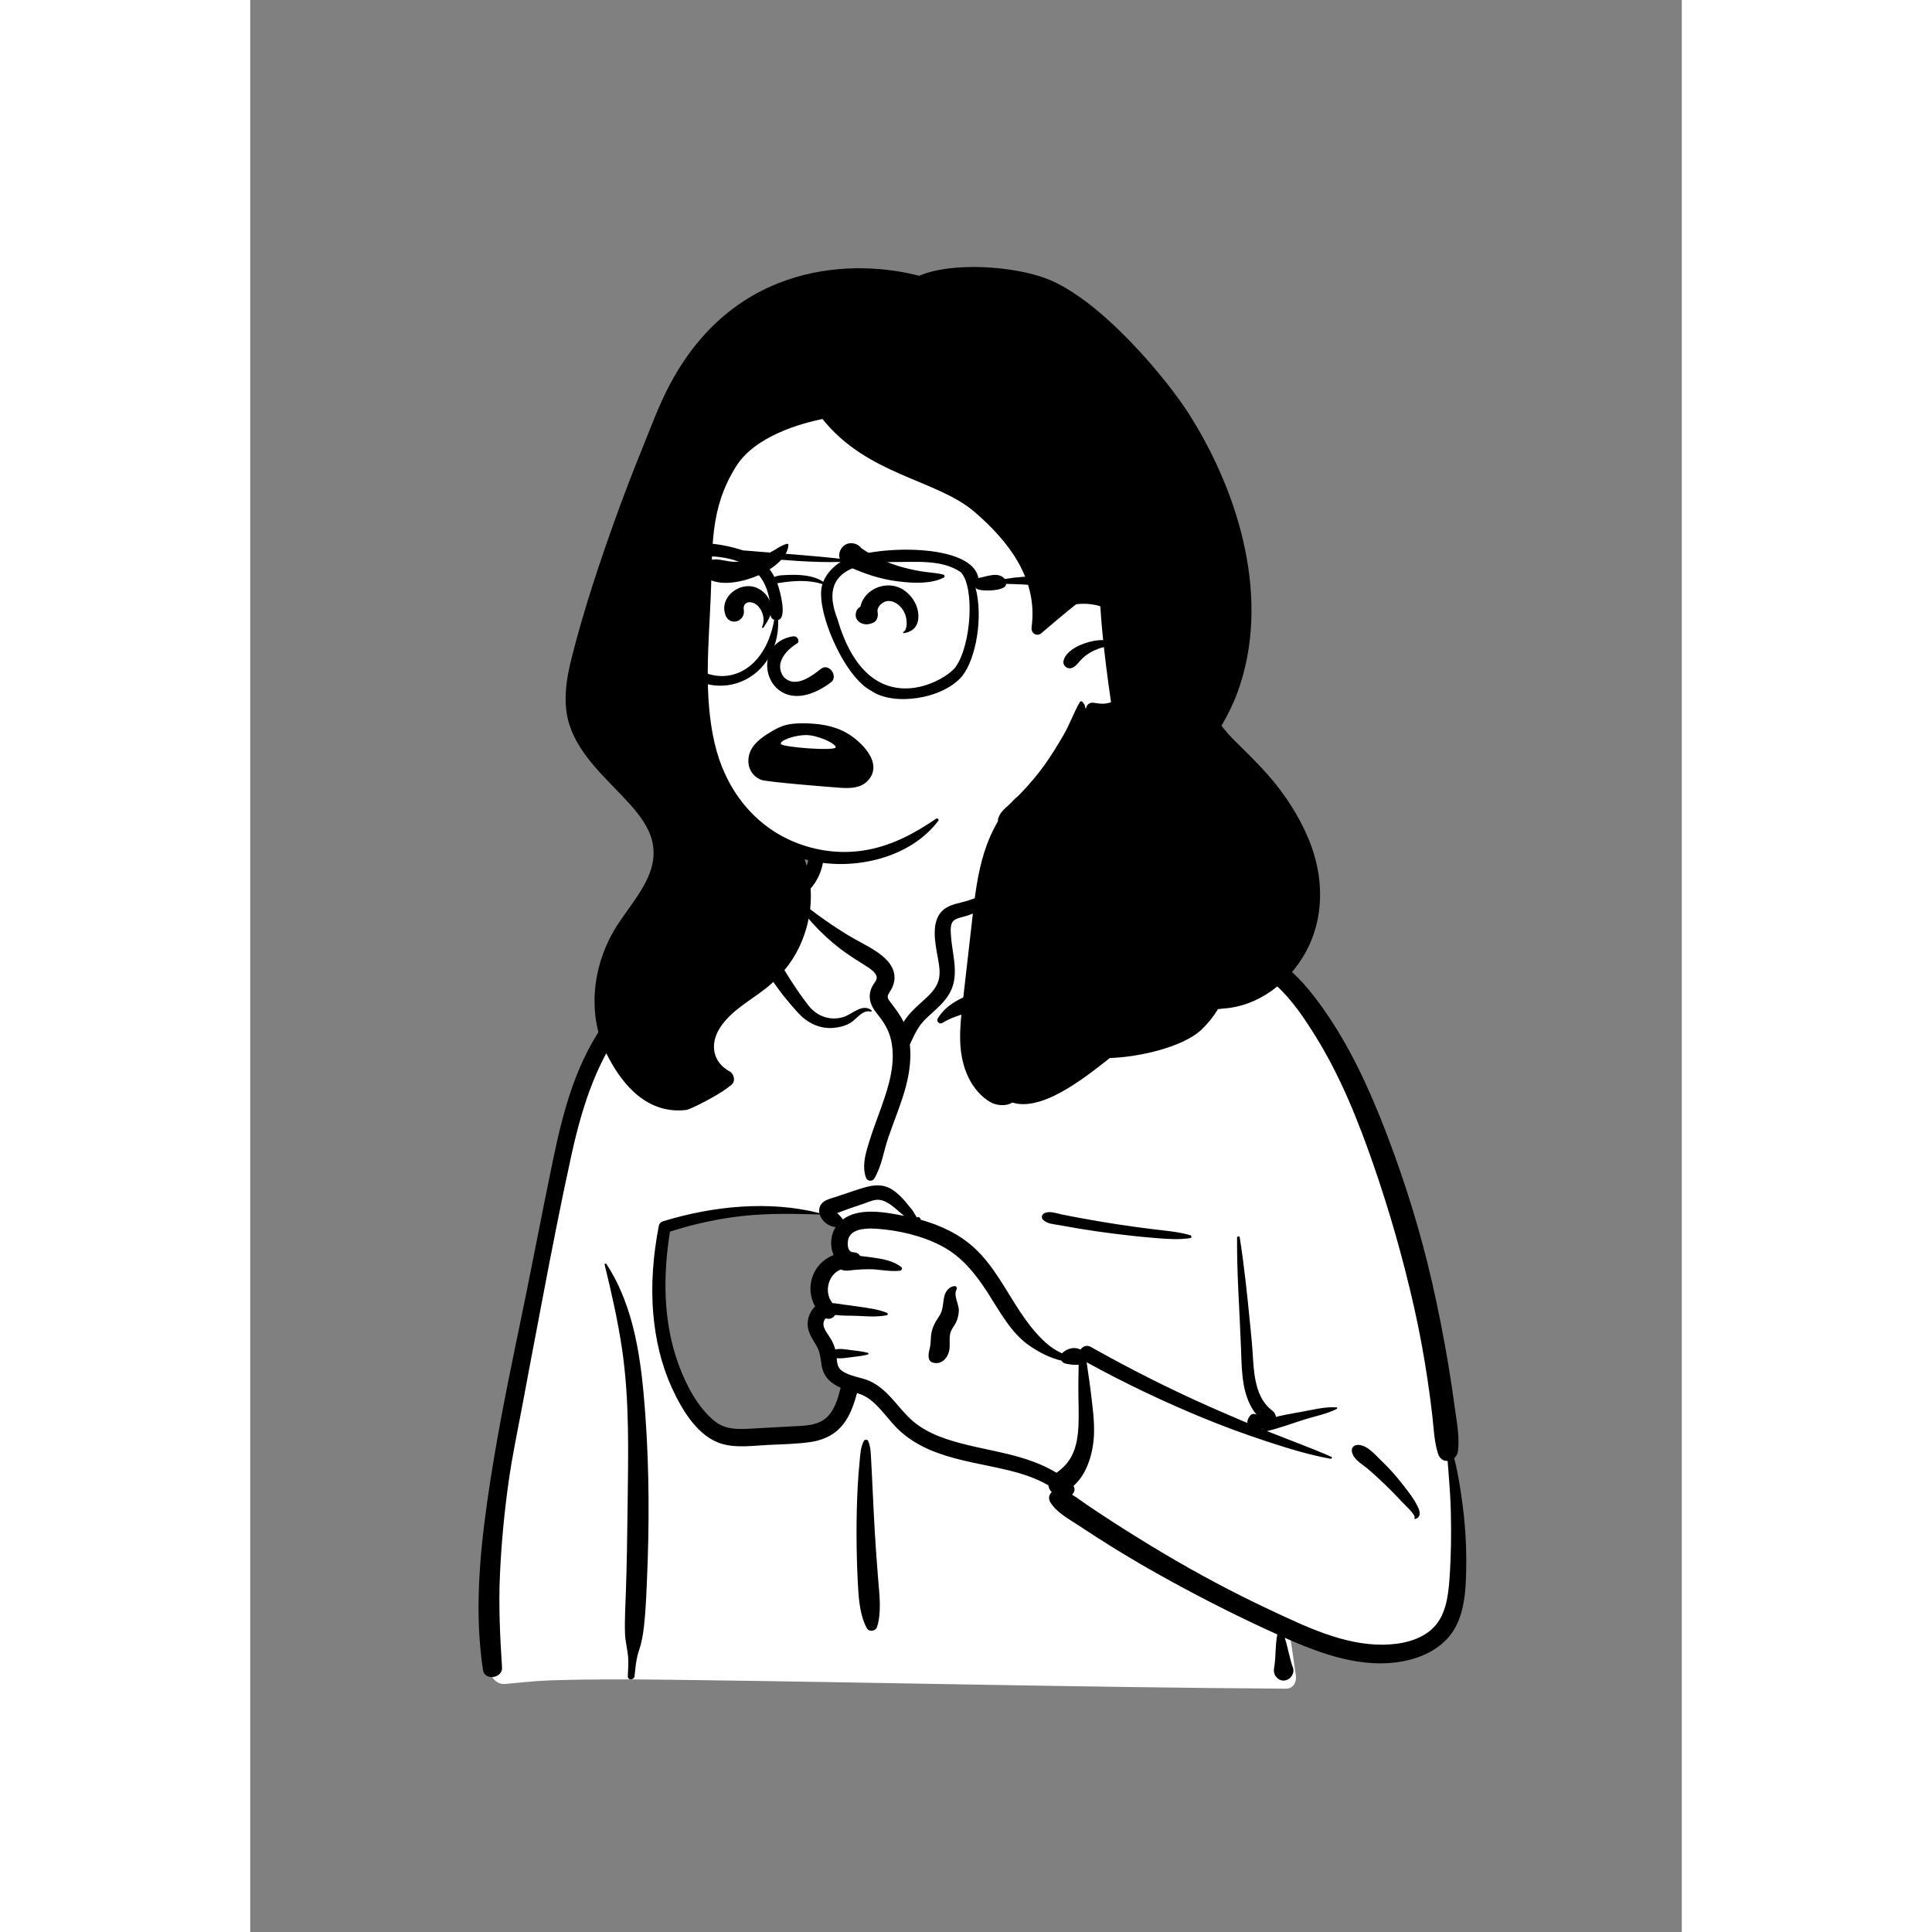 <svg
            width="300"
            height="300"
            viewBox="0 0 512 691"
            fill="none"
            xmlns="http://www.w3.org/2000/svg"
          >
            <rect x="0" y="0" width="512" height="691" fill="#808080" stroke="none"/>
            <path
              fillRule="evenodd"
              clipRule="evenodd"
              d="M268.076 289.459C256.95 280.987 229.019 277.176 217.145 285.334C205.416 293.527 204.138 306.775 198.672 318.962C193.516 316.531 185.001 320.013 183.506 324.799C181.651 327.055 181.568 333.396 180.289 336.43C124.654 345.287 116.207 388.667 109.51 437.915C100.651 487.889 80.541 537.754 89.271 589.178C88.134 590.824 87.237 592.425 86.407 594.325C84.42 597.707 86.98 602.493 90.988 602.308C96.176 601.852 101.313 601.23 106.525 601.036C120.974 600.534 135.437 600.594 149.892 600.777L151.863 600.803C224.712 601.71 297.556 603.497 370.408 603.971C373.051 603.975 374.345 601.605 373.992 599.266C373.282 594.558 372.622 589.848 371.934 585.137C389.165 589.689 407.484 590.834 424.666 585.616C425.868 584.391 421.866 585.055 421.231 584.869C437.044 574.062 432.322 551.296 430.921 534.899C422.21 478.713 419.14 416.546 385.486 368.601C370.927 349.035 349.582 333.544 325.055 330.058L324.375 329.965C317.203 329.008 309.21 328.7 302.94 324.799C295.888 319.168 292.883 308.765 285.463 308.667C283.013 308.635 279.681 311.735 276.094 313.839C275.827 309.21 273.332 305.303 272.781 301.713L272.737 301.406C272.162 297.221 272.949 293.456 268.076 289.459ZM148.509 439.399C164.145 428.536 204.534 433.994 205.458 434.603C207.494 435.942 208.371 436.06 209.472 437.799C210.559 437.944 211.645 438.093 212.73 438.247C214.908 438.959 213.294 441.637 210.779 440.681C212.292 447.206 207.84 451.846 206.068 458.296C205.493 460.39 206.047 464.156 206.068 466.296C205.896 469.025 202.88 472.247 203.383 474.985C205.17 484.716 214.868 494.209 210.779 503.646C208.07 508.976 199.924 511.694 194.507 513.506C183.285 517.813 163.731 513.344 157.211 503.646C153.733 498.473 149.704 485.425 147.63 481.378L147.171 474.957C146.037 458.998 145.029 441.817 148.509 439.399Z"
              fill="white"
            />
            <path
              fillRule="evenodd"
              clipRule="evenodd"
              d="M288.187 307.726C287.108 306.77 285.511 307.972 286.197 309.263C287.738 312.165 289.319 314.915 291.388 317.481C292.642 319.037 293.986 320.508 295.347 321.963C291.853 324.986 288.856 328.739 286.026 332.257C282.408 336.756 278.986 341.446 274.924 345.562C270.918 349.622 266.488 352.46 261.132 354.353L260.05 354.729C254.67 356.618 248.919 359.169 245.886 364.264C245.288 365.269 246.492 366.51 247.505 365.883C252.775 362.62 258.967 361.963 264.703 359.807C270.245 357.724 275.075 354.518 279.344 350.427C283.605 346.342 287.182 341.695 290.914 337.146C294.605 332.648 298.578 328.806 302.943 325C309.679 329.533 317.368 331.505 325.186 333.441L326.04 333.653C333.868 335.591 341.654 337.842 348.997 341.217C355.472 344.193 361.841 347.746 367.115 352.588C372.713 357.726 377.071 364.289 381.059 370.707C389.98 385.067 396.252 400.798 401.774 416.72C407.517 433.281 412.32 450.175 416.198 467.269C418.17 475.963 419.772 484.72 421.089 493.538C421.722 497.785 422.285 502.041 422.78 506.307C423.308 510.861 423.429 515.547 424.826 519.927C425.425 521.804 426.839 522.583 428.255 522.517L428.543 526.113C428.924 530.908 429.279 535.705 429.399 540.529C429.598 548.552 429.508 556.551 428.931 564.557L428.849 565.648C428.396 571.491 427.383 578.056 422.99 582.334C418.44 586.765 411.444 588.158 405.312 588.238C391.031 588.424 377.283 581.675 364.646 575.755C351.63 569.657 338.97 562.889 326.614 555.549C320.321 551.811 314.097 547.949 307.951 543.974C304.936 542.022 301.941 540.038 298.969 538.022C297.267 536.867 295.654 535.601 293.921 534.576C294.77 533.786 295.149 532.543 294.438 531.457C299.447 527.108 301.532 519.348 301.776 513.068C301.973 508 301.227 502.945 300.639 497.924C300.342 495.393 299.975 492.865 299.594 490.345C299.443 489.349 299.328 488.284 299.153 487.233C312.68 494.667 326.586 501.288 340.86 507.169C348.177 510.184 355.587 512.895 363.1 515.379L364.623 515.88C371.741 518.211 379.03 520.412 386.389 521.744C386.782 521.816 387.102 521.235 386.682 521.049C379.51 517.885 372.09 515.215 364.811 512.301L363.615 511.813V511.813C363.752 511.806 363.894 511.787 364.043 511.751C368.312 510.721 372.548 509.133 376.735 507.796C380.621 506.555 384.987 505.776 388.619 503.902C388.899 503.758 388.742 503.37 388.47 503.351C384.387 503.068 379.956 504.258 375.953 504.958L374.449 505.221C371.93 505.666 369.355 506.143 366.849 506.766C366.758 505.926 366.289 505.083 365.622 504.588C358.276 499.148 359.022 488.161 358.237 480.059L357.654 474.043C356.63 463.516 355.546 452.99 353.899 442.541C353.811 441.983 352.948 442.143 352.944 442.67C352.859 455.622 353.837 468.515 354.327 481.447L354.403 483.568C354.674 491.548 354.886 499.834 359.911 505.974C359.208 505.563 358.258 505.563 357.689 506.24C356.99 507.072 356.586 508.007 356.598 508.925C352.058 507.021 347.537 505.067 343.038 503.074C328.573 496.665 314.412 489.493 300.625 481.733C299.142 480.898 297.731 481.554 296.998 482.655L296.892 482.64C296.874 482.638 296.856 482.636 296.838 482.635L296.733 482.631C296.729 482.631 296.725 482.631 296.721 482.631C294.78 481.565 292.136 482.324 290.471 483.88C290.422 483.927 290.38 483.977 290.336 484.027C288.228 483.08 286.259 481.802 284.473 480.183C280.817 476.869 277.72 472.771 275.02 468.662C270.048 461.094 265.825 452.678 259.109 446.448C253.653 441.387 246.888 438.236 239.79 436.257C239.82 436.05 239.741 435.829 239.597 435.682C239.233 435.309 238.973 435.179 238.502 435.406C238.464 435.424 238.442 435.45 238.426 435.477L237.734 434.293C237.356 433.651 236.968 433.004 236.833 432.834C236.027 431.82 235.198 430.813 234.356 429.827C232.929 428.158 231.302 426.511 229.419 425.353C225.295 422.82 220.959 424.253 216.72 425.638C214.158 426.475 211.605 427.339 209.047 428.189L208.784 428.275C206.877 428.888 204.645 429.424 203.793 431.444C203.455 432.244 203.403 433.074 203.56 433.879C185.449 429.273 165.333 431.389 147.66 436.796C146.981 437.003 146.304 437.561 146.161 438.294C144.136 448.68 143.234 459.331 144.15 469.894C144.941 479.011 146.961 487.947 150.768 496.294L150.984 496.765C154.562 504.501 160.232 514.038 168.891 516.462C174.12 517.927 179.903 517.063 185.235 516.795C190.418 516.534 195.716 516.496 200.849 515.681C205.421 514.956 209.427 512.906 212.252 509.188C214.69 505.981 215.973 502.104 217.025 498.248C217.506 498.401 217.984 498.564 218.455 498.748C220.441 499.524 222.124 500.776 223.646 502.25C226.859 505.362 229.351 509.141 232.713 512.111C235.756 514.799 239.224 516.89 242.943 518.497C250.651 521.828 258.92 523.159 267.073 524.924L267.641 525.048C273.779 526.395 280.044 528.049 285.461 531.244C285.567 532.185 285.996 533.07 286.682 533.65C285.727 534.547 285.322 535.969 286.162 537.302C288.507 541.025 292.547 543.143 296.174 545.523L296.41 545.679C299.978 548.044 303.577 550.363 307.205 552.634C314.581 557.253 322.111 561.617 329.747 565.789C342.029 572.499 354.575 578.829 367.348 584.571C366.581 588.343 366.861 592.232 366.285 596.03L366.197 596.572C365.95 597.981 366.283 599.16 367.254 600.081L367.356 600.175L367.354 600.162L367.446 600.246L367.476 600.271L367.466 600.263C367.578 600.366 367.693 600.461 367.811 600.543L367.961 600.639V600.639C368.896 601.207 370.099 601.201 371.056 600.699L371.166 600.639L371.35 600.534C372.614 599.806 373.486 598.004 372.962 596.572C371.672 593.052 371.185 589.296 369.994 585.753L370.939 586.175V586.175L372.184 586.718C385.65 592.542 400.608 597.446 415.281 593.476C421.763 591.721 427.823 588.01 431.066 581.96C434.258 576.007 434.71 569.096 434.879 562.474C435.088 554.302 434.65 546.004 433.572 537.902C432.849 532.463 431.974 526.922 430.625 521.539C431.319 520.927 431.829 520.048 431.964 518.96C432.601 513.819 431.486 508.475 430.804 503.361C430.137 498.367 429.401 493.384 428.568 488.415C426.886 478.382 424.932 468.37 422.658 458.455C418.609 440.807 413.264 423.474 406.828 406.554L406.264 405.08C400.317 389.616 393.431 374.481 383.842 360.895C379.255 354.395 374.407 348.502 367.926 343.818C361.854 339.43 355.005 336.27 347.937 333.855C340.861 331.438 333.589 329.819 326.188 328.811C318.671 327.788 310.737 327.16 303.726 324.077C304.613 322.487 303.852 320.34 302.359 319.354C297.335 316.035 292.69 311.716 288.187 307.726ZM127.374 452.066C127.163 451.747 126.663 451.949 126.756 452.327C129.199 462.337 131.493 472.368 132.99 482.57C135.694 500.983 135.196 519.637 134.975 538.186L134.964 539.145C134.851 549.137 134.693 559.129 134.363 569.116C134.196 574.164 133.866 579.261 134.045 584.311C134.143 587.051 134.873 589.642 135.132 592.349C135.359 594.716 135.157 597.119 135.044 599.489C134.968 601.065 137.294 600.998 137.452 599.489L137.654 597.538C137.917 595.068 138.242 592.614 139.051 590.25C140.024 587.407 140.491 584.615 140.828 581.63C141.345 577.056 141.575 572.437 141.775 567.831L141.911 564.645C142.745 545.396 142.716 526.056 141.366 506.828L141.268 505.454C139.932 487.278 137.614 467.64 127.374 452.066ZM179.455 337.51C180.093 337.247 179.869 336.282 179.163 336.45L177.877 336.757C168.46 339.013 159.214 341.457 150.424 345.655C141.628 349.855 134.182 356.125 128.265 363.836C116.763 378.823 111.983 397.038 108.21 415.236C104.017 435.457 100.199 455.752 95.969 475.967L95.183 479.732C91.269 498.56 87.574 517.398 84.851 536.449L84.656 537.831C81.91 557.421 80.258 577.69 83.254 597.331C83.847 601.217 90.313 600.249 90.06 596.41C89.33 585.311 88.807 574.271 89.312 563.147C89.818 552.021 90.862 540.944 92.417 529.915C93.726 520.634 95.677 511.469 97.404 502.261L97.674 500.807C99.12 492.976 100.611 485.153 102.098 477.329L104.321 465.615C107.652 448.075 111.048 430.519 114.886 413.09L115.114 412.064C118.869 395.295 124.406 377.73 135.671 364.413C147.103 350.9 163.469 344.094 179.455 337.51ZM220.995 515.375C220.72 514.762 219.758 514.829 219.462 515.375C218.304 517.512 218.175 520.241 217.956 522.654L217.933 522.902C217.655 525.847 217.408 528.802 217.257 531.756C216.971 537.363 216.834 542.963 216.851 548.577C216.869 554.33 216.985 560.077 217.295 565.822L217.379 567.361C217.663 572.353 218.137 577.922 220.509 582.286C221.371 583.873 223.716 583.407 224.216 581.802C225.852 576.548 225.012 570.319 224.592 564.938L224.266 560.739C223.944 556.54 223.636 552.339 223.392 548.135C223.058 542.383 222.782 536.626 222.516 530.871C222.43 529.002 222.337 527.132 222.238 525.263L222.087 522.46C221.957 520.115 221.968 517.542 220.995 515.375ZM404.949 522.821L404.224 522.121C402.001 519.945 399.191 516.594 395.905 516.802C394.594 516.884 393.759 517.973 394.031 519.262C394.611 522.019 397.423 523.45 399.447 525.133C401.665 526.976 403.755 528.946 405.84 530.935C407.691 532.699 409.471 534.513 411.207 536.383L411.857 537.088C412.479 537.767 416.913 541.778 416.434 542.818L416.408 542.865C416.274 543.064 416.496 543.338 416.718 543.268C418.632 542.663 418.513 541.022 417.789 539.359C416.398 536.164 413.963 533.209 411.836 530.48C409.715 527.759 407.419 525.224 404.949 522.821V522.821ZM214.057 442.699C215.537 439.199 220.991 439.272 224.088 439.482C231.885 440.009 240.321 441.981 247.259 445.626C254.452 449.405 259.296 455.459 263.632 462.154L263.834 462.468C268.06 469.037 272.129 476.813 278.746 481.33C282.115 483.631 286.051 485.732 290.139 486.642C290.42 487.135 290.875 487.526 291.471 487.668L291.748 487.732C292.913 487.989 294.722 488.273 296.285 488.103C296.274 488.868 296.282 489.626 296.263 490.351C296.208 492.426 296.185 494.511 296.185 496.588C296.184 500.94 296.418 505.301 296.236 509.652C296.075 513.501 295.532 517.523 293.684 520.963C292.328 523.487 290.54 525.158 288.38 526.753C283.068 523.515 277.062 521.542 270.966 520.058C263.593 518.263 256.044 517.066 248.839 514.632C245.371 513.461 242.038 511.928 239.017 509.846C235.811 507.635 233.362 504.644 230.843 501.718L230.449 501.263C227.878 498.314 225.072 495.492 221.439 493.893C218.309 492.516 214.185 492.271 211.449 490.14C210.018 489.024 209.898 487.406 209.748 485.749C211.5 486 213.355 485.598 215.102 485.394L216.006 485.287C217.658 485.091 219.271 484.875 220.897 484.455C221.199 484.377 221.199 483.922 220.897 483.844C218.976 483.348 217.072 483.136 215.102 482.905L214.639 482.848C212.857 482.614 210.983 482.261 209.235 482.654C208.922 481.46 208.469 480.32 207.833 479.179C206.941 477.576 205.253 475.758 205.025 473.885C204.957 473.326 205.087 472.666 205.351 472.172L205.442 472.003C205.553 471.804 205.684 471.604 205.876 471.48C205.897 471.505 205.942 471.533 206.04 471.564C207.386 471.987 208.559 471.329 209.182 470.314C211.826 470.642 214.712 470.531 217.192 470.641L219.699 470.762C222.378 470.885 225.179 470.939 227.697 470.398C228.048 470.322 228.154 469.737 227.802 469.587C224.707 468.263 220.953 467.841 217.64 467.332C215.789 467.048 213.925 466.831 212.069 466.581C210.833 466.414 209.521 466.139 208.241 466.073C205.031 462.076 206.76 455.771 211.228 454.05C212.856 454.765 214.319 454.349 216.097 454.196C217.872 454.044 219.651 453.941 221.434 453.948C225.005 453.964 228.789 454.904 232.325 454.499C232.9 454.433 233.434 453.668 232.863 453.201C230.156 450.991 226.276 450.271 222.84 449.8L222.128 449.705C220.976 449.554 219.575 449.334 218.122 449.202C217.794 448.561 217.204 448.077 216.319 447.957C216.055 447.921 215.791 447.899 215.527 447.877L215.531 447.851V447.851C213.371 447.747 213.465 444.099 214.057 442.699ZM361.919 510.953C361.957 511.012 361.999 511.068 362.043 511.122L362.112 511.202L361.757 511.058L361.919 510.953V510.953ZM176.368 434.879C185.459 433.902 194.563 434.108 203.68 434.37C204.41 436.755 206.948 438.788 209.407 438.865C207.481 441.797 207.282 445.765 208.633 448.875C205.765 450.017 203.295 452.068 201.795 454.989C199.715 459.038 199.987 463.544 202.042 467.286C200.288 468.874 199.253 471.454 199.356 473.885C199.472 476.596 201.088 478.912 202.431 481.157C203.881 483.585 203.93 485.722 204.376 488.441C205.028 492.42 207.711 494.834 211.164 496.341L210.981 497.063C210.091 500.528 208.983 504.185 206.439 506.719C203.166 509.979 198.088 509.949 193.764 510.155L193.555 510.166C189.596 510.363 185.638 510.595 181.679 510.82L178.71 510.986C174.153 511.236 169.776 511.267 166.056 508.253C159.981 503.335 155.817 495.195 153.182 487.989C147.65 472.863 147.583 456.264 150.123 440.512C158.639 437.766 167.475 435.834 176.368 434.879ZM251.969 459.973L251.902 459.977C250.03 460.191 248.744 461.707 248.286 463.505C247.621 466.118 247.947 468.481 246.347 470.84C244.701 473.266 243.688 475.209 243.449 478.206C243.351 479.439 243.396 480.669 243.121 481.876L242.922 482.722C242.711 483.624 242.538 484.492 242.643 485.46C242.739 486.343 243.169 487.031 244.055 487.314C246.941 488.237 249.169 486.111 249.914 483.421C250.558 481.098 249.698 478.33 250.607 476.148C251.11 474.939 252.039 473.927 252.563 472.71C253.083 471.503 253.344 470.242 253.427 468.931C253.586 466.45 251.392 463.469 252.616 461.221C252.876 460.741 252.581 459.958 251.969 459.973ZM290.302 434.371C288.348 433.974 286.131 433.063 284.204 433.82C283.213 434.209 282.724 435.417 283.561 436.257C285.014 437.714 287.126 437.795 289.083 438.139L289.255 438.17C291.57 438.598 293.888 439.004 296.21 439.389C300.577 440.112 304.956 440.752 309.349 441.296C313.862 441.854 318.387 442.351 322.918 442.725L324.672 442.869C328.5 443.175 332.483 443.406 336.239 442.82C336.784 442.735 336.696 441.94 336.239 441.801C332.124 440.555 327.611 440.221 323.357 439.694C318.835 439.133 314.32 438.541 309.817 437.837C305.321 437.135 300.831 436.381 296.358 435.548C294.336 435.173 292.317 434.78 290.302 434.371ZM219.788 430.372C221.503 429.765 223.389 428.865 225.247 429.166C228.452 429.685 231.304 432.808 233.841 434.864L232.567 434.617C226.05 433.364 217.42 432.014 211.949 436.158C211.935 436.134 211.925 436.11 211.909 436.087C211.467 435.416 210.956 434.892 210.397 434.319C210.344 434.268 210.292 434.216 210.241 434.164L209.94 433.843L210.629 433.604C212.105 433.082 213.854 432.408 214.13 432.31L214.149 432.303C216.031 431.666 217.915 431.036 219.788 430.372ZM273.332 293.761C273.6 290.312 268.232 290.34 267.966 293.761C267.386 301.23 269.067 308.628 272.684 315.176C272.711 315.224 272.74 315.266 272.768 315.311C270.505 316.489 268.217 317.618 265.878 318.628C262.886 319.92 259.837 321.096 256.734 322.094C253.927 322.998 250.469 323.354 248.109 325.234C243.133 329.197 245.002 337.421 245.959 342.752L246.109 343.594C246.585 346.337 246.93 349.152 245.774 351.784C244.539 354.597 242.041 356.683 239.814 358.695L239.364 359.103C237.39 360.901 235.135 363.086 233.687 365.524C232.366 362.791 230.564 360.558 228.66 358.044C227.301 356.25 228.268 355.659 229.244 353.907C230.184 352.22 230.643 350.422 230.349 348.498C229.807 344.944 226.967 342.377 224.14 340.448C220.802 338.171 217.076 336.485 213.625 334.366C206.533 330.015 199.627 325.04 193.405 319.514C193.233 319.361 192.936 319.561 193.073 319.77C197.988 327.246 203.751 333.707 210.834 339.191C213.706 341.414 216.723 343.259 219.76 345.198L220.633 345.758C221.853 346.548 223.374 347.604 223.925 348.949C224.48 350.302 223.297 351.323 222.66 352.444C220.638 356.002 221.614 359.322 224.011 362.34L224.123 362.479C226.505 365.416 228.311 368.146 229.174 371.897C231.03 379.955 228.445 388.349 225.74 395.913L225.633 396.212C224.17 400.289 222.614 404.337 221.343 408.48L220.993 409.625C219.841 413.437 218.898 417.197 220.19 421.115C220.629 422.448 222.447 422.763 223.202 421.509C225.865 417.085 226.529 411.762 228.199 406.898C229.826 402.158 231.694 397.504 233.265 392.744C235.289 386.616 236.643 380.02 235.908 373.592C235.93 373.555 235.954 373.52 235.972 373.48L236.487 372.353C237.892 369.302 239.248 366.637 241.803 364.204C244.468 361.667 247.36 359.421 249.456 356.35C254.011 349.678 251.194 342.256 250.644 334.961L250.581 334.067C250.481 332.552 250.426 330.494 251.416 329.446C252.528 328.266 255.138 327.964 256.615 327.442C260.43 326.092 264.19 324.518 267.772 322.629C271.181 320.83 274.483 318.843 277.558 316.515L279.116 315.343C281.575 313.487 284.125 311.461 285.773 308.936C285.963 308.645 285.64 308.176 285.296 308.315C282.544 309.431 280.031 311.207 277.457 312.753C277.417 312.658 277.37 312.563 277.318 312.468C274.133 306.704 272.823 300.317 273.332 293.761ZM185.452 333.254C184.356 330.248 179.36 330.48 179.56 334.052C179.712 336.795 180.877 339.272 181.942 341.764L182.056 342.031C183.156 344.627 184.426 347.064 185.946 349.443C188.85 353.991 192.251 358.212 195.884 362.195C199.178 365.806 203.501 368.015 208.483 367.648C210.582 367.493 212.7 366.959 214.54 365.911C216.724 364.665 219.097 360.924 221.884 361.83C222.153 361.917 222.405 361.522 222.172 361.335C218.954 358.744 215.302 362.762 212.222 363.73C207.58 365.188 202.816 363.576 199.829 359.823C196.709 355.905 193.838 351.518 191.217 347.251C189.885 345.085 188.671 342.837 187.621 340.519C186.563 338.18 186.322 335.639 185.452 333.254ZM192.934 314.754C193.07 314.339 192.554 313.944 192.189 314.181C190.075 315.558 188.243 317.376 186.293 318.971C184.129 320.739 181.949 322.472 179.736 324.178C176.509 326.666 180.252 331.245 183.092 328.528C186.979 324.811 191.236 319.95 192.934 314.754ZM204.542 300.204C203.683 296.891 198.603 298.257 199.344 301.531L199.368 301.631C200.77 307.038 198.773 312.544 194.51 316.049L194.353 316.177C191.656 318.335 195.477 322.109 198.147 319.971C203.977 315.305 206.402 307.378 204.542 300.204Z"
              fill="black"
            />
            <path
              fillRule="evenodd"
              clipRule="evenodd"
              d="M149.679 202.861C151.387 174.824 160.484 143.037 187.258 129.271C246.281 105.58 323.885 165.24 327.994 226.186C329.426 247.049 317.844 269.846 296.679 275.646C291.973 281.881 284.856 285.689 277.832 288.994C194.169 332.404 140.127 297.116 149.679 202.861V202.861Z"
              fill="white"
            />
            <path
              fillRule="evenodd"
              clipRule="evenodd"
              d="M130.619 185.421C133.576 177.208 136.699 169.058 139.985 160.972C143.185 153.102 146.075 145.062 150.049 137.564C173.783 92.787 216.943 92.787 239.252 98.638C250.822 93.652 272.492 95.059 284.539 99.557C304.042 106.84 327.816 135.489 335.945 148.36C353.891 176.78 365.091 214.605 353.17 247.445C351.612 251.737 349.625 255.712 347.388 259.543C348.797 261.454 350.419 263.263 352.216 265.041C357.556 270.324 362.896 275.434 367.509 281.393C372.093 287.316 375.893 293.614 378.722 300.558C384.057 313.653 384.314 328.481 377.261 340.976C371.125 351.848 360.256 359.944 348.01 360.716C347.381 360.803 346.751 360.884 346.119 360.947C344.496 363.62 342.518 366.081 340.26 368.227C333.341 374.808 316.85 378.184 307.444 378.4C306.962 378.788 306.475 379.176 305.988 379.559C300.233 384.089 294.193 388.659 287.586 391.882C283.11 394.068 277.242 395.894 272.573 394.316C270.455 395.732 266.98 395.434 264.879 394.276C261.427 392.374 258.619 388.948 256.911 385.441C252.769 376.926 253.765 367.609 254.829 358.513C256.001 348.466 257.127 338.414 258.272 328.367C259.169 320.51 260.106 312.523 262.495 304.955C263.73 301.034 265.348 297.265 267.439 293.722C267.385 293.425 267.394 293.127 267.48 292.848C268.165 290.621 269.58 289.454 271.257 287.939C271.473 287.745 271.69 287.547 271.901 287.344C272.74 286.389 273.637 285.501 274.597 284.748C274.966 284.374 275.331 283.995 275.696 283.617C278.73 280.439 281.596 277.099 284.143 273.52C286.612 270.049 288.843 266.425 290.966 262.733C293.125 258.979 294.554 254.836 296.708 251.108C296.893 250.788 297.362 250.725 297.623 250.991C298.29 251.681 298.718 252.447 298.637 253.254L298.971 253.304C299.097 252.087 300.219 251.095 301.743 251.361C304.023 251.758 305.898 251.906 307.872 251.149C307.525 248.846 307.205 246.538 306.89 244.226C306.313 239.97 305.776 235.702 305.317 231.433C304.203 231.699 303.099 232.082 302.017 232.569C300.476 233.259 299.02 234.187 297.776 235.328C296.55 236.455 295.703 237.974 294.207 238.758C292.485 239.655 290.407 238.172 290.912 236.225C291.935 232.29 297.727 230.036 301.31 229.292C302.54 229.035 303.798 228.927 305.055 228.954C304.771 226.214 304.519 223.473 304.312 220.728C304.212 219.43 304.122 218.132 304.037 216.829C301.251 215.986 298.268 215.734 295.37 216.13C294.414 216.892 293.459 217.645 292.535 218.407C289.601 220.832 286.68 223.27 283.795 225.754C283.534 225.975 283.277 226.196 283.016 226.421C281.303 227.895 279.167 226.434 279.455 224.347C281.808 207.246 271.334 193.642 259.07 183.104C245.495 171.434 220.814 170.075 204.67 149.861C197.235 151.374 180.634 155.869 173.783 166.787C164.192 182.085 165.445 195.792 164.715 213.146C163.985 230.514 162.128 248.629 166.072 265.753C169.709 281.543 179.557 295.034 194.835 301.236C195.214 301.39 195.597 301.538 195.98 301.683C203.881 304.662 212.503 305.505 220.814 303.936C230.013 302.196 237.693 297.986 245.346 292.807C245.788 292.514 246.432 293.118 246.099 293.56C236.012 306.929 216.199 311.396 200.483 307.867C199.748 307.7 199.018 307.52 198.292 307.322C201.808 317.432 201.1 328.529 196.521 338.374C193.767 344.297 189.567 349.422 184.451 353.465C178.813 357.918 171.818 361.515 167.906 367.767C164.323 373.496 165.386 379.933 171.521 383.241C173.066 384.08 173.661 386.789 172.129 387.979C171.543 388.43 170.957 388.889 170.358 389.34C166.923 391.932 157.49 396.8 155.962 396.98C142.396 398.589 133.274 388.628 127.428 376.877C120.564 363.084 122.349 346.275 129.912 333.14C135.978 322.602 147.926 312.217 143.176 298.879C141.481 294.115 138.015 290.053 134.648 286.384C130.808 282.206 126.68 278.293 122.998 273.966C119.338 269.67 116.093 264.996 114.281 259.605C111.636 251.726 112.952 243.207 114.939 235.341C119.198 218.456 124.728 201.796 130.619 185.421Z"
              fill="black"
            />
            <path
              fillRule="evenodd"
              clipRule="evenodd"
              d="M197.548 258.701C192.198 258.701 189.932 259.571 186.451 261.616C182.97 263.662 179.249 266.298 178.369 270.247C177.548 273.927 179.164 277.513 182.74 278.917C184.74 279.702 207.789 281.542 211.405 281.782C215.02 282.022 218.471 281.725 220.793 279.317C226.792 273.094 218.461 265.027 213.137 262.048C208.384 259.387 202.898 258.701 197.548 258.701ZM198.785 262.897C202.81 262.897 209.403 265.841 209.403 267.274C209.403 268.708 190.187 267.285 189.775 266.059C189.363 264.832 194.761 262.897 198.785 262.897ZM195.689 230.048C192.286 232.117 187.1 236.942 190.761 242.071C195.071 246.593 201.276 241.408 204.334 239.063C207.169 237.245 210.355 241.92 207.724 244.042C185.629 260.402 176.662 230.589 193.968 227.616C195.873 227.288 196.581 229.408 195.689 230.048ZM234.122 211.297C228.325 207.016 219.654 210.311 218.225 217.008C217.232 217.53 216.692 218.361 216.574 219.577L216.545 219.881V219.881C216.404 221.326 217.69 222.693 218.975 223.074C220.421 223.503 221.566 223.281 222.909 222.667C224.196 222.077 224.643 220.406 224.41 219.135L224.389 219.03C224.045 217.452 225.398 215.923 226.759 215.298C228.296 214.592 230.02 215.034 231.356 215.969C232.839 217.006 234.073 218.78 234.49 220.548L234.531 220.731C234.861 222.258 235.108 225.121 233.627 225.997C233.365 226.152 233.552 226.507 233.823 226.46C237.04 225.91 238.956 223.974 238.975 220.512C238.996 216.846 237.027 213.441 234.122 211.297ZM180.741 210.079C174.952 208.025 167.712 213.542 169.942 219.913C171.406 224.097 177.07 222.42 176.542 218.227L176.525 218.099C176.189 215.917 177.841 214.888 179.867 215.604C182.869 216.665 184.488 221.383 183.081 224.135C182.908 224.473 183.391 224.76 183.592 224.434L183.785 224.124C185.356 221.622 186.789 219.775 186.272 216.58C185.797 213.634 183.543 211.072 180.741 210.079ZM192.483 194.912C192.498 194.631 192.201 194.441 191.948 194.505C189.89 195.022 188.027 196.519 186.153 197.49C184.108 198.549 182.013 199.405 179.792 200.033C177.628 200.644 175.441 200.948 173.191 200.93C170.757 200.909 168.374 199.996 165.987 200.071C162.398 200.184 160.522 205.404 164.057 207.198C169.204 209.809 176.838 207.912 181.844 205.741C185.874 203.993 192.221 199.864 192.483 194.912ZM218.627 196.106C216.75 193.688 212.951 193.543 211.283 196.392C209.561 199.335 211.631 202.286 214.557 202.895C219.898 205.283 225.367 207.11 231.201 207.868L231.991 207.967C237.067 208.585 243.474 208.922 248.061 206.58C248.511 206.35 248.375 205.665 247.925 205.537C245.339 204.797 242.442 204.799 239.783 204.314C237.253 203.852 234.744 203.342 232.28 202.594C227.413 201.116 222.802 199.004 218.627 196.106Z"
              fill="black"
            />
            <path
              fillRule="evenodd"
              clipRule="evenodd"
              d="M147.79 218.29C152.087 247.359 182.084 250.573 187.413 221.715C186.558 221.341 185.942 220.603 186.071 219.172C186.101 212.883 184.149 206.236 178.477 202.739C172.615 199.13 165.755 198.772 158.971 198.863C146.026 198.555 146.298 209.376 147.79 218.29M192.109 205.648C196.172 205.477 201.312 205.62 204.951 208.096C205.952 205.401 208.551 202.524 211.178 200.985C201.415 201.271 191.365 200.31 181.529 199.564C183.883 201.169 186.074 203.581 187.497 206.369C188.818 205.664 190.71 205.73 192.109 205.648M210.016 221.372C221.282 260.153 249.402 243.25 252.467 238.28C257.997 230.055 259.037 210.063 254.221 204.717C247.326 199.883 237.565 201.127 229.42 201.009C214.456 201.211 203.828 205.688 210.016 221.372M134.489 203.535C137.549 203.135 140.82 203.054 143.666 204.402C144.542 200.678 147.293 197.564 150.399 196.193C150.774 195.722 150.718 195.469 152.002 195.539C159.887 193.169 168.711 194.423 176.288 196.854C188.255 197.862 200.81 198.656 212.878 200.045C224.183 194.968 258.298 194.224 260.418 206.738C263.085 206.339 267.626 204.24 269.867 207.087C286.305 204.3 303.29 208.174 319.799 209.899C323.954 210.664 326.094 218.912 321.377 218.799C318.725 218.079 321.459 213.663 317.888 213.331C301.96 211.591 286.38 209.123 270.288 208.834C270.848 211.613 259.645 211.793 259.48 210.171C259.456 210.183 259.431 210.191 259.406 210.202C262.175 220.52 259.676 235.368 254.673 241.766C247.664 250.144 230.066 252.547 222.263 247.157C212.197 242.182 201.726 217.21 204.667 208.913C199.329 207.221 194.052 207.729 188.512 208.591C189.78 212.174 191.97 220.994 188.82 221.759C189.398 239.271 173.462 250.197 158.772 243.014C146.057 237.045 141.611 218.15 143.167 206.682C141.584 209.74 128.293 206.41 134.489 203.535"
              fill="black"
            />
          </svg>